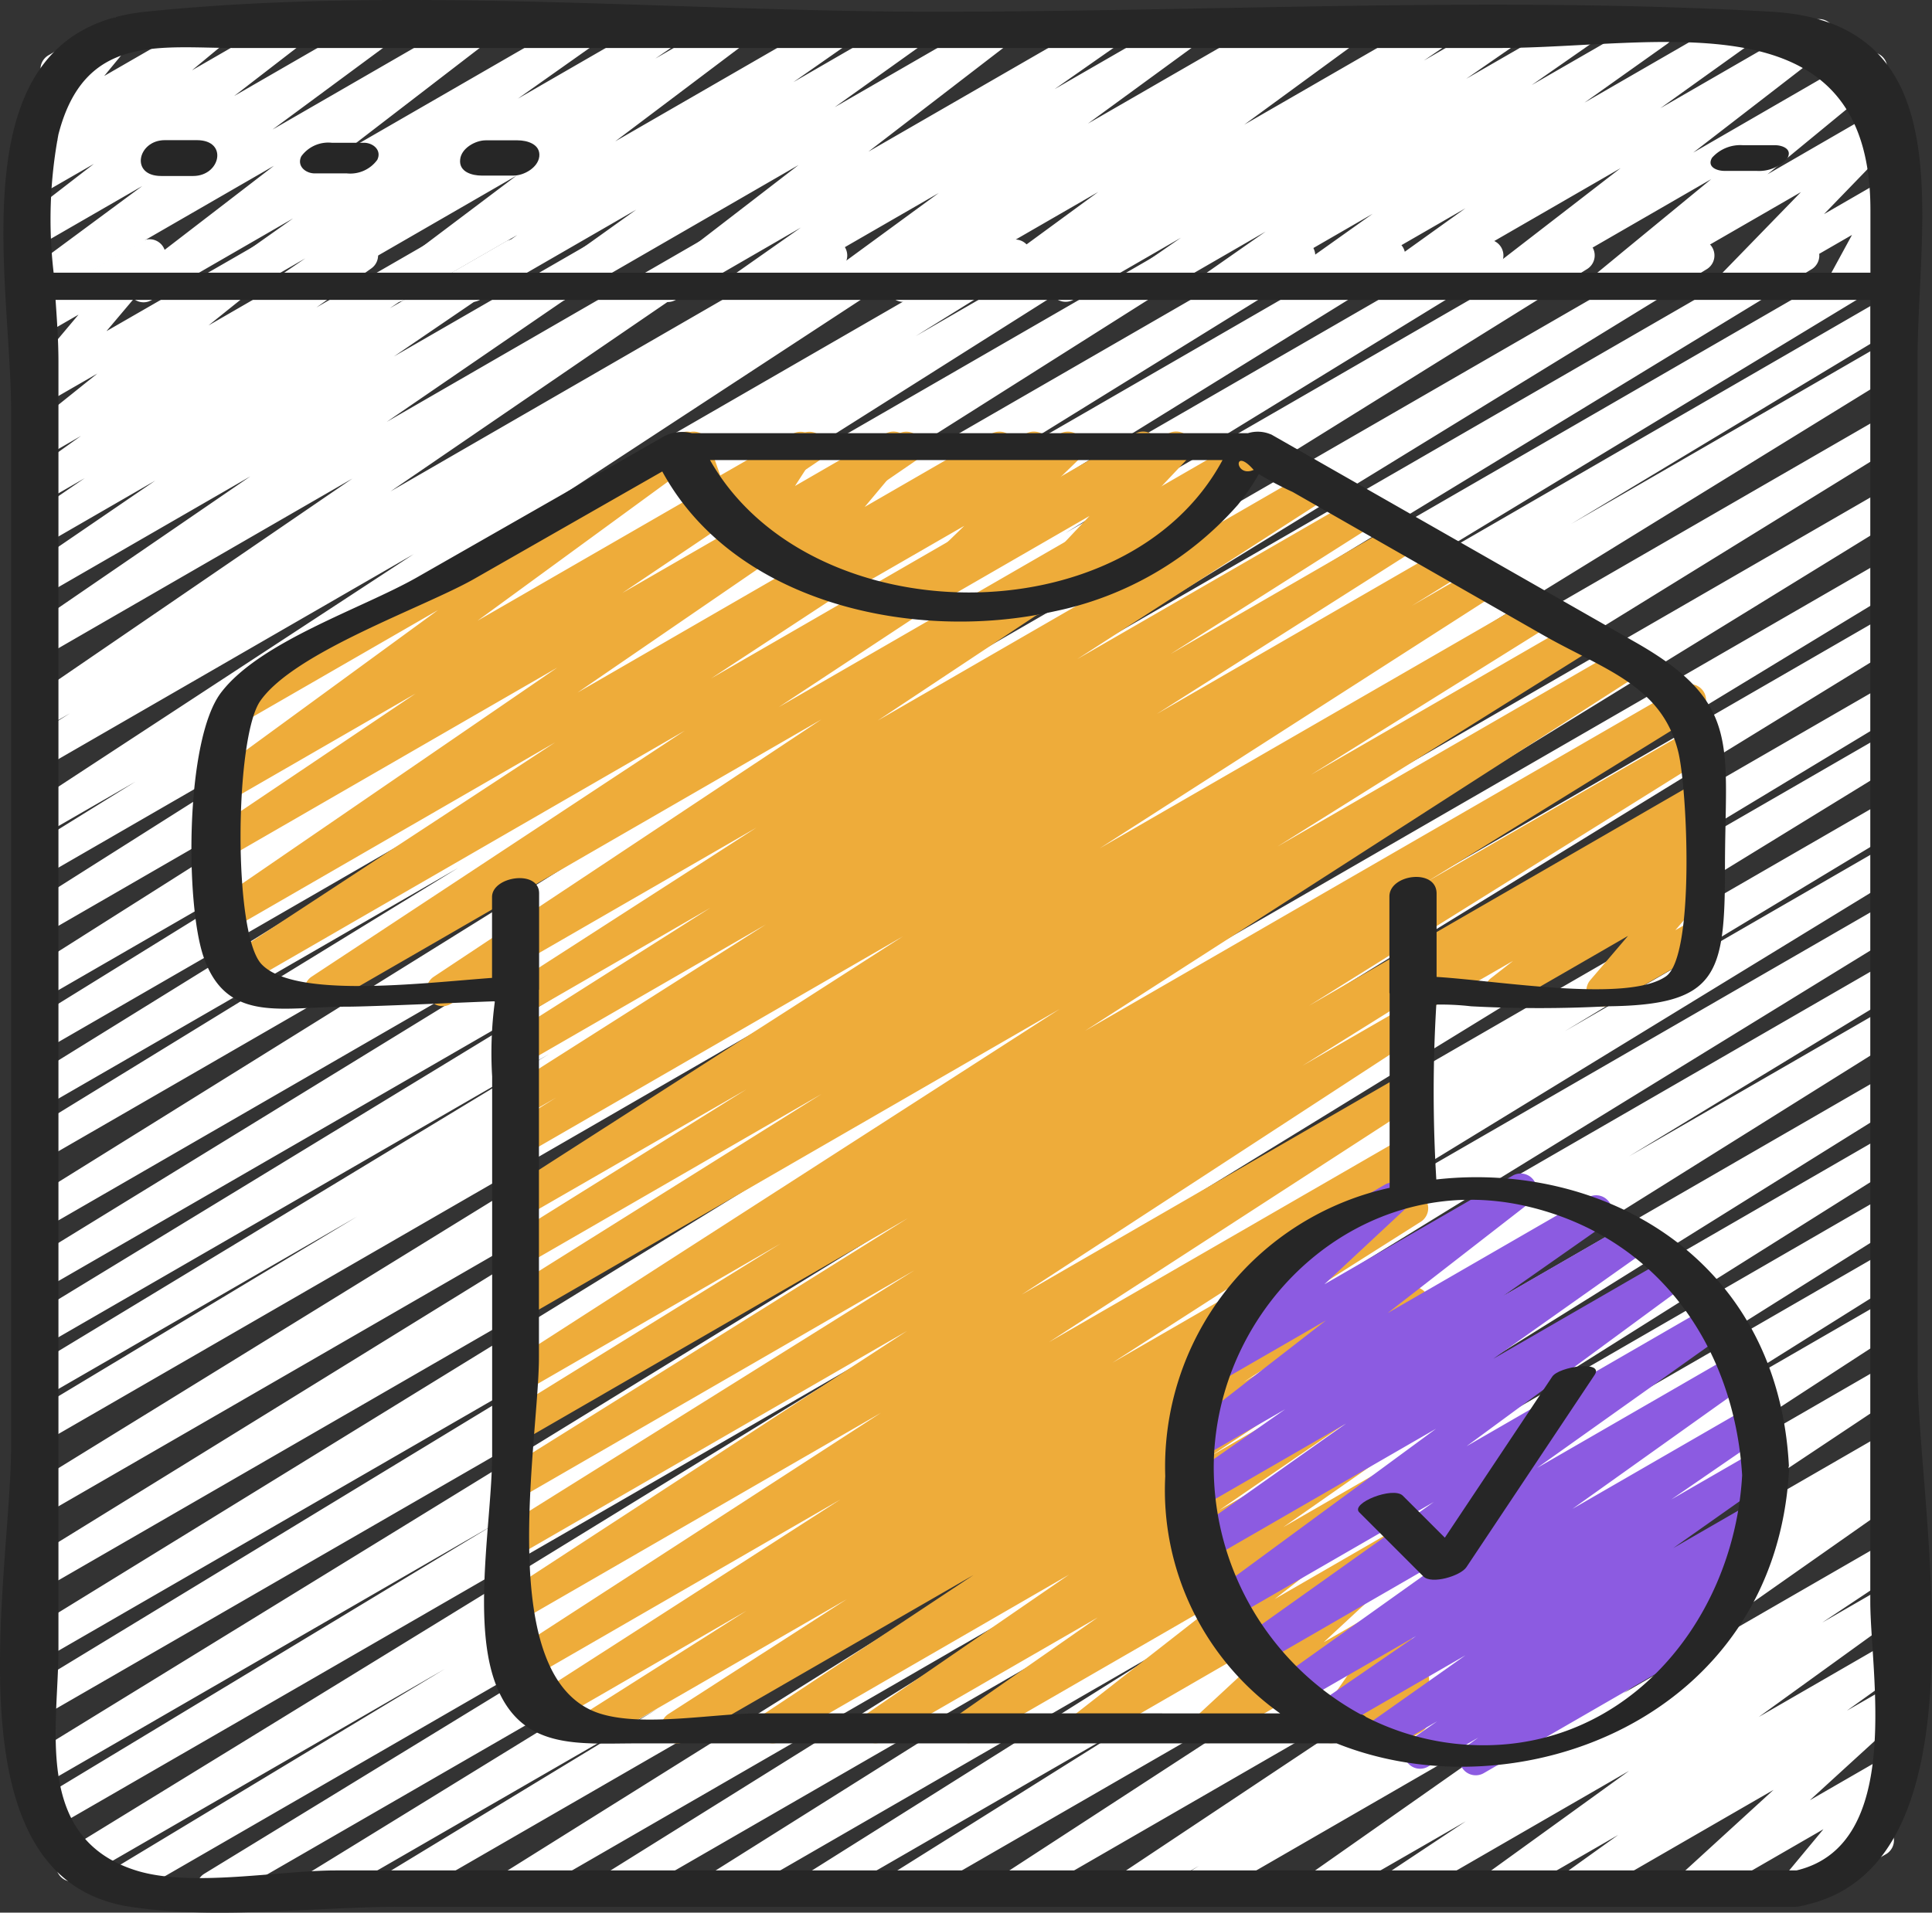 <svg xmlns="http://www.w3.org/2000/svg" width="197.313" height="195.38" viewBox="0 0 197.313 195.38">
  <rect x="0" y="0" width="197.313" height="195.38" fill="#333333" stroke="none"/>
  <g id="_023---Buy-Clothing-Online" data-name="023---Buy-Clothing-Online" transform="translate(-0.915 -0.067)">
    <path id="Path" d="M51.671,177.561a1.637,1.637,0,0,1-.871-3.025l63.45-39.716L40.6,177.329a1.637,1.637,0,0,1-1.67-2.815l27.8-16.882L32.6,177.329a1.637,1.637,0,0,1-1.676-2.809L92,136.958,22.061,177.329a1.637,1.637,0,0,1-1.673-2.812l60.89-37.241L12.39,177.064a1.637,1.637,0,0,1-1.663-2.815L45,153.569,7.738,175.09a1.637,1.637,0,0,1-1.676-2.812L88.771,121.5,4.527,170.127a1.637,1.637,0,0,1-1.666-2.815L50,138.831,4.016,165.4a1.637,1.637,0,0,1-1.673-2.8l87.734-53.9L4.013,158.365a1.637,1.637,0,0,1-1.666-2.815l65.643-39.9L4.013,152.587a1.637,1.637,0,0,1-1.673-2.812l90.042-55.4L4.01,145.394a1.637,1.637,0,1,1-1.676-2.812l94.789-58.5L4.01,137.839a1.637,1.637,0,0,1-1.676-2.809L95.07,77.875,4.01,130.444a1.637,1.637,0,0,1-1.66-2.819l33.679-20.261L4.006,125.851a1.637,1.637,0,0,1-1.663-2.819l53.21-32.223L4.006,120.57a1.637,1.637,0,0,1-1.666-2.815L64.114,80.124l-60.108,34.7a1.637,1.637,0,0,1-1.673-2.812L68.5,71.4,4,108.634a1.637,1.637,0,0,1-1.679-2.806L75.631,60.217,4,101.57A1.637,1.637,0,0,1,2.33,98.761L46.338,71.753,4,96.195a1.637,1.637,0,0,1-1.679-2.806L50.273,63.7,4,90.413A1.637,1.637,0,0,1,2.324,87.6l37-22.889L4,85.113a1.637,1.637,0,0,1-1.692-2.8L52.325,50.638,4,78.546a1.637,1.637,0,0,1-1.692-2.8L41.46,50.966,4,72.6A1.637,1.637,0,0,1,2.317,69.8l11.065-6.858L4,68.352A1.637,1.637,0,0,1,2.284,65.57l39.5-25.862L4,61.514a1.637,1.637,0,0,1-1.686-2.8L6.7,55.958,3.987,57.523a1.637,1.637,0,0,1-1.742-2.77L35.538,31.979,3.993,50.19a1.637,1.637,0,0,1-1.742-2.763l22.87-15.674L3.99,43.947a1.637,1.637,0,0,1-1.742-2.766l13.16-8.993L3.99,38.781a1.637,1.637,0,0,1-1.742-2.77L8.2,31.939,3.99,34.368a1.637,1.637,0,0,1-1.768-2.747l5.6-4L3.99,29.838a1.637,1.637,0,0,1-1.843-2.694l7.346-5.893L3.987,24.426a1.637,1.637,0,0,1-2.069-2.468l5.647-6.721L3.987,17.3a1.637,1.637,0,0,1-2.141-2.38l1.526-2.1a1.637,1.637,0,0,1,0-2.845L7.234,7.754a1.637,1.637,0,0,1,2.141,2.38l-.36.5L14,7.754a1.637,1.637,0,0,1,2.072,2.472l-5.65,6.695L26.342,7.754a1.637,1.637,0,0,1,1.843,2.691l-7.34,5.893L35.715,7.754a1.637,1.637,0,0,1,1.768,2.75L31.865,14.5l11.7-6.744a1.637,1.637,0,0,1,1.745,2.766l-5.952,4.063,11.86-6.829a1.637,1.637,0,0,1,1.745,2.766L39.781,19.506,60.163,7.754A1.637,1.637,0,0,1,61.9,10.517L39.041,26.191,70.975,7.754A1.637,1.637,0,0,1,72.72,10.52L39.437,33.288,83.664,7.754a1.637,1.637,0,0,1,1.689,2.8L80.94,13.319,90.6,7.754a1.637,1.637,0,0,1,1.712,2.783L52.8,36.4,102.445,7.754a1.637,1.637,0,0,1,1.679,2.806L93.059,17.434l16.761-9.68a1.637,1.637,0,0,1,1.692,2.8L72.363,35.3,120.1,7.754a1.637,1.637,0,0,1,1.7,2.8L71.774,42.209,131.482,7.754a1.637,1.637,0,0,1,1.676,2.806L96.166,33.442,140.658,7.754a1.637,1.637,0,0,1,1.679,2.806L94.4,40.231,150.676,7.754a1.637,1.637,0,0,1,1.676,2.809L108.361,37.544l51.622-29.79a1.637,1.637,0,0,1,1.683,2.806L88.309,56.184l83.917-48.43a1.637,1.637,0,0,1,1.676,2.809L107.745,51.156l75.2-43.4a1.637,1.637,0,0,1,1.67,2.812l-61.7,37.582L189.528,9.678a1.637,1.637,0,1,1,1.666,2.819l-53.22,32.249L192.055,13.5a1.638,1.638,0,0,1,1.663,2.822L160,36.621l32.062-18.509a1.637,1.637,0,0,1,1.676,2.809L100.982,78.065,192.055,25.5a1.637,1.637,0,0,1,1.676,2.809l-94.789,58.5,93.113-53.757a1.637,1.637,0,0,1,1.673,2.812L103.712,91.232l88.343-50.99a1.637,1.637,0,0,1,1.666,2.819l-65.643,39.9,63.977-36.937a1.637,1.637,0,0,1,1.673,2.809l-87.7,53.888,86.032-49.665a1.637,1.637,0,0,1,1.666,2.815L146.554,84.357l45.5-26.268a1.637,1.637,0,0,1,1.673,2.809l-82.692,50.774L192.055,64.9a1.637,1.637,0,0,1,1.663,2.815L159.344,88.446l32.717-18.889a1.637,1.637,0,0,1,1.67,2.815l-60.89,37.244,59.253-34.2a1.637,1.637,0,0,1,1.673,2.809l-61.1,37.559L192.058,81.5a1.637,1.637,0,0,1,1.666,2.815L165.9,101.226l26.166-15.1a1.637,1.637,0,0,1,1.686,2.806l-63.437,39.7,61.744-35.644a1.637,1.637,0,0,1,1.683,2.8l-49.38,30.8,47.7-27.535a1.637,1.637,0,0,1,1.689,2.8l-46.866,29.486,45.176-26.081a1.637,1.637,0,0,1,1.689,2.8l-36.865,23.187,35.175-20.3a1.637,1.637,0,0,1,1.686,2.806l-25.207,15.8,23.515-13.576a1.637,1.637,0,0,1,1.709,2.789L155.22,143.849l36.838-21.279a1.637,1.637,0,0,1,1.725,2.776l-35.251,23.475,33.525-19.354a1.637,1.637,0,0,1,1.689,2.8l-1.525.962a1.637,1.637,0,0,1,1.594,2.842l-28.432,19.969,26.674-15.386a1.637,1.637,0,0,1,1.725,2.779l-8.135,5.411,6.41-3.7a1.637,1.637,0,0,1,1.778,2.743l-14.669,10.6,12.892-7.444a1.637,1.637,0,0,1,1.771,2.747l-5.663,4.056,3.892-2.242a1.637,1.637,0,0,1,1.922,2.619l-9.6,8.773,7.677-4.429a1.637,1.637,0,0,1,2.075,2.462l-4.079,4.91.527-.3a1.637,1.637,0,0,1,1.637,2.832l-8.446,4.855a1.637,1.637,0,0,1-2.075-2.462l4.076-4.91L173,177.329a1.637,1.637,0,0,1-1.922-2.619l9.6-8.777-19.743,11.4a1.637,1.637,0,0,1-1.771-2.747l5.654-4.05-11.785,6.8a1.637,1.637,0,0,1-1.778-2.743l14.669-10.6-23.1,13.34a1.637,1.637,0,0,1-1.728-2.776l8.148-5.408-14.214,8.184a1.637,1.637,0,0,1-1.758-2.753l28.406-19.946-39.317,22.7a1.637,1.637,0,0,1-1.692-2.8l1.326-.838-6.3,3.637a1.637,1.637,0,0,1-1.729-2.776l35.257-23.469-45.465,26.245a1.637,1.637,0,0,1-1.709-2.786l38.547-25.086L92.3,177.329a1.637,1.637,0,0,1-1.689-2.8l25.207-15.808L83.592,177.329a1.637,1.637,0,0,1-1.692-2.8l36.871-23.191-45.019,25.99a1.637,1.637,0,0,1-1.692-2.8l46.862-29.469L63.007,177.329a1.637,1.637,0,0,1-1.686-2.8L110.7,143.718,52.489,177.329a1.637,1.637,0,0,1-.818.232Z" transform="translate(1.367 16.973)" fill="#fff"/>
    <path id="Path-2" data-name="Path" d="M14.176,29.892a1.637,1.637,0,0,1-.982-2.946l14.3-11L3.982,29.515a1.637,1.637,0,0,1-1.791-2.733l11.854-8.767L3.979,23.823a1.637,1.637,0,0,1-1.817-2.711L9.1,15.753,3.979,18.7a1.637,1.637,0,0,1-1.863-2.668l3.333-2.76-1.47.845A1.637,1.637,0,0,1,1.9,11.661L5.147,7.706a1.637,1.637,0,0,1-.681-3.048l6.328-3.653A1.637,1.637,0,0,1,12.886,3.46l-2.73,3.313L20.592.756a1.637,1.637,0,0,1,1.863,2.675L19.123,6.194,28.544.756a1.637,1.637,0,0,1,1.82,2.711l-6.93,5.349L37.406.756A1.637,1.637,0,0,1,39.2,3.49L27.346,12.247,47.26.756A1.637,1.637,0,0,1,49.077,3.47L34.784,14.46,58.537.756A1.637,1.637,0,0,1,60.3,3.506l-7.9,5.585L66.852.756a1.637,1.637,0,0,1,1.742,2.766L66.437,5,73.776.756a1.637,1.637,0,0,1,1.8,2.724L62.348,13.452,84.357.756a1.637,1.637,0,0,1,1.751,2.756L80.543,7.4,92.037.756A1.637,1.637,0,0,1,93.808,3.5L84.753,9.965,100.725.756a1.637,1.637,0,0,1,1.82,2.714L88.2,14.506,112.045.756A1.637,1.637,0,0,1,113.8,3.51l-6.587,4.609L119.987.756a1.637,1.637,0,0,1,1.784,2.737l-11.153,8.148L129.491.756a1.637,1.637,0,0,1,1.735,2.77l-.311.213L136.084.756a1.637,1.637,0,0,1,1.787,2.737L126.59,11.746,145.646.756a1.637,1.637,0,0,1,1.742,2.766L144.929,5.2l7.7-4.446a1.637,1.637,0,0,1,1.755,2.76l-5.13,3.549L160.2.756a1.637,1.637,0,0,1,1.755,2.756L155.945,7.7,168,.756a1.637,1.637,0,0,1,1.768,2.75l-8.43,5.988L176.484.756A1.637,1.637,0,0,1,178.255,3.5l-9.166,6.564,15.386-8.878a1.637,1.637,0,0,1,1.82,2.714l-13.854,10.7,17.386-10.05a1.637,1.637,0,0,1,1.856,2.678l-11.661,9.592,11.893-6.875a1.637,1.637,0,0,1,2,2.553l-8.119,8.387,6.266-3.617a1.637,1.637,0,0,1,2.259,2.2l-2.364,4.354.151-.085a1.637,1.637,0,1,1,1.637,2.832l-5.2,2.989a1.637,1.637,0,0,1-2.256-2.2l2.367-4.347-11.35,6.547a1.637,1.637,0,0,1-2-2.553l8.135-8.371L164.456,29.587A1.637,1.637,0,0,1,162.6,26.91l11.68-9.6L153,29.594a1.637,1.637,0,0,1-1.82-2.711l13.851-10.7L141.786,29.6a1.637,1.637,0,0,1-1.771-2.747l9.166-6.567L133.029,29.6a1.637,1.637,0,0,1-1.768-2.75l8.443-6-15.16,8.757a1.637,1.637,0,0,1-1.755-2.76l5.984-4.18-12.024,6.947a1.637,1.637,0,0,1-1.755-2.763l5.133-3.558-10.957,6.325a1.637,1.637,0,0,1-1.742-2.77l2.462-1.679-7.716,4.452a1.637,1.637,0,0,1-1.787-2.737l11.278-8.259-19.059,11a1.637,1.637,0,0,1-1.738-2.773l.3-.2L86.01,29.63a1.637,1.637,0,0,1-1.784-2.737l11.157-8.164-18.889,10.9a1.637,1.637,0,0,1-1.758-2.756l6.57-4.613L68.538,29.64a1.637,1.637,0,0,1-1.82-2.714L81.067,15.871,57.218,29.643A1.637,1.637,0,0,1,55.444,26.9l9.048-6.472L48.517,29.65a1.637,1.637,0,0,1-1.751-2.76l5.585-3.873L40.833,29.653a1.637,1.637,0,0,1-1.8-2.724l13.239-9.981L30.256,29.66a1.637,1.637,0,0,1-1.742-2.77L30.7,25.4l-7.382,4.262a1.637,1.637,0,0,1-1.768-2.753l7.9-5.588L14.995,29.666a1.617,1.617,0,0,1-.818.226Z" transform="translate(1.401 1.055)" fill="#fff"/>
    <path id="Path-3" data-name="Path" d="M46.611,44.923a1.637,1.637,0,0,1-.818-3.054L73.619,25.808a1.637,1.637,0,0,1,1.827,2.7l-2.292,1.81.478-.275A1.637,1.637,0,0,1,75.7,32.526l-3.86,4.521,1.794-1.034a1.637,1.637,0,0,1,1.637,2.835L65.215,44.628a1.637,1.637,0,0,1-2.066-2.478l3.86-4.524-12.2,7.042a1.637,1.637,0,0,1-1.827-2.7l2.292-1.794L47.419,44.7a1.617,1.617,0,0,1-.809.226Z" transform="translate(100.175 58.044)" fill="#eeac3a"/>
    <path id="Path-4" data-name="Path" d="M55.041,147.547a1.637,1.637,0,0,1-.887-3.015l18.208-11.72-25.142,14.5a1.637,1.637,0,0,1-1.692-2.8l16.6-10.525L41.9,145.678a1.637,1.637,0,0,1-1.7-2.792l31.512-20.264L39.541,141.193a1.637,1.637,0,0,1-1.709-2.789L75.855,113.77,39.449,134.787A1.637,1.637,0,0,1,37.737,132l40.77-26.589L39.433,127.968a1.637,1.637,0,0,1-1.683-2.8L79.3,99.192l-39.88,23.033a1.637,1.637,0,0,1-1.683-2.8L78.6,93.889,39.419,116.523a1.637,1.637,0,0,1-1.679-2.806L65.615,96.475,39.426,111.6a1.637,1.637,0,0,1-1.706-2.792L94.1,72.528,39.4,104.1a1.637,1.637,0,0,1-1.689-2.8L69.792,81.2,39.4,98.75a1.637,1.637,0,0,1-1.686-2.8l24.4-15.222L39.393,93.82a1.637,1.637,0,0,1-1.706-2.792L78.094,65.1,39.377,87.463A1.637,1.637,0,0,1,37.7,84.657l4.986-3.09L39.37,83.479a1.637,1.637,0,0,1-1.7-2.8L64.1,63.883,39.364,78.159a1.637,1.637,0,0,1-1.7-2.8L58.439,62.18,39.357,73.2A1.637,1.637,0,0,1,37.652,70.4L63.121,54,31.88,72.021a1.637,1.637,0,0,1-1.725-2.779l39.611-26.3L19.388,72.021a1.637,1.637,0,0,1-1.719-2.779L55.82,44.083,10.382,70.315a1.637,1.637,0,0,1-1.715-2.786l33.9-22.238L9.989,64.1a1.637,1.637,0,0,1-1.745-2.763L42.791,37.647,9.986,56.579A1.637,1.637,0,0,1,8.254,53.8L28.318,40.3,9.986,50.876A1.637,1.637,0,0,1,8.2,48.14L30.61,31.771,10.264,43.5a1.637,1.637,0,0,1-1.637-2.832L55.27,13.75a1.637,1.637,0,0,1,1.784,2.737L34.65,32.855,67.773,13.75A1.637,1.637,0,0,1,69.5,16.523L49.443,30.02,77.649,13.75a1.637,1.637,0,0,1,1.745,2.763L44.854,40.2,90.685,13.733A1.637,1.637,0,0,1,92.4,16.516L58.5,38.754,101.851,13.73a1.637,1.637,0,0,1,1.719,2.779L65.406,41.684l47.992-27.7a1.637,1.637,0,0,1,1.725,2.783L75.528,43.052l44.148-25.489a1.637,1.637,0,0,1,1.706,2.789L95.9,36.773,124.449,20.3a1.637,1.637,0,0,1,1.7,2.8l-20.729,13.16,23.358-13.487a1.637,1.637,0,0,1,1.7,2.8L104.025,42.378l29.388-16.967a1.637,1.637,0,0,1,1.679,2.809l-5.048,3.126,6.842-3.948a1.637,1.637,0,0,1,1.7,2.792L98.182,56.111l44.257-25.535a1.637,1.637,0,0,1,1.686,2.806L119.752,48.6,146.73,33.025a1.637,1.637,0,0,1,1.686,2.806l-32.082,20.1,35.061-20.248a1.637,1.637,0,0,1,1.7,2.792L96.7,74.748l61.011-35.221a1.637,1.637,0,0,1,1.679,2.806l-27.8,17.2,27.171-15.678a1.637,1.637,0,0,1,1.683,2.8L119.562,72.188l39.2-22.631a1.637,1.637,0,0,1,1.683,2.806L118.884,78.326l10.4-6A1.637,1.637,0,0,1,131,75.111L90.214,101.7l39.081-22.562A1.637,1.637,0,0,1,131,81.927L93,106.555,129.3,85.6a1.637,1.637,0,0,1,1.7,2.792L99.491,108.656l29.82-17.216a1.637,1.637,0,0,1,1.692,2.8L114.36,104.784l14.954-8.633a1.637,1.637,0,0,1,1.706,2.8l-18.172,11.7,16.48-9.513a1.637,1.637,0,1,1,1.725,2.783l-21.446,14.214,19.724-11.386a1.637,1.637,0,0,1,1.748,2.766l-20.712,14.231,18.987-10.954a1.637,1.637,0,0,1,1.755,2.76l-14.172,9.9,12.407-7.163a1.637,1.637,0,0,1,1.827,2.7l-15.1,11.8,13.284-7.67a1.637,1.637,0,0,1,1.931,2.619l-10.217,9.467,8.3-4.789a1.637,1.637,0,0,1,2.161,2.347l-4.213,6.063,2.062-1.188a1.637,1.637,0,0,1,2.37,1.935l-.655,2a1.637,1.637,0,0,1-.056,2.8l-1.637.943a1.637,1.637,0,0,1-2.37-1.938l.252-.75-4.655,2.684a1.637,1.637,0,0,1-2.161-2.347l4.21-6.06-14.587,8.4a1.637,1.637,0,0,1-1.928-2.619l10.214-9.464L97.445,147.315a1.637,1.637,0,0,1-1.827-2.7L110.733,132.8,85.585,147.315a1.637,1.637,0,0,1-1.755-2.756l14.149-9.877L76.091,147.315a1.637,1.637,0,0,1-1.748-2.763L95.062,130.3,65.6,147.325a1.637,1.637,0,0,1-1.725-2.779l21.42-14.2L55.86,147.315a1.636,1.636,0,0,1-.818.232Z" transform="translate(15.036 30.619)" fill="#eeac3a"/>
    <path id="Path-5" data-name="Path" d="M46.636,32.524a1.637,1.637,0,0,1-1.142-2.809l6.744-6.547L39.611,30.449a1.637,1.637,0,0,1-1.853-2.684l1.146-.933-3.225,1.859a1.637,1.637,0,0,1-2.069-2.468l4.2-5.015-7.1,4.1a1.637,1.637,0,0,1-2.193-2.292l1.964-3.035L27.23,21.855a1.637,1.637,0,0,1-2.36-.877l-1.211-3.47a1.637,1.637,0,0,1-1.175-3.018l1.277-.733a1.673,1.673,0,0,1,1.391-.115,1.637,1.637,0,0,1,.982.982l1.185,3.4,7.408-4.256a1.637,1.637,0,0,1,2.19,2.292l-1.964,3.035L44.2,13.753a1.637,1.637,0,0,1,2.072,2.468l-4.2,5.012,12.96-7.48a1.637,1.637,0,0,1,1.85,2.684l-1.143.93L62,13.766a1.637,1.637,0,0,1,1.964,2.589L57.22,22.9l15.835-9.15a1.637,1.637,0,0,1,2.013,2.537l-7.006,7.431,10.122-5.843a1.637,1.637,0,0,1,1.637,2.835L60.039,32.125a1.637,1.637,0,0,1-2.01-2.537l7-7.431L47.455,32.3a1.6,1.6,0,0,1-.818.219Z" transform="translate(47.155 30.616)" fill="#eeac3a"/>
    <path id="Path-6" data-name="Path" d="M68.195,98.157a1.637,1.637,0,0,1-.956-2.966l1.218-.877-5.143,2.969a1.637,1.637,0,0,1-1.751-2.76l2.694-1.876-5.542,3.2A1.637,1.637,0,0,1,56.953,93.1l10.2-7.2L53.964,93.505a1.637,1.637,0,0,1-1.745-2.766l9.89-6.806-11.962,6.9a1.637,1.637,0,0,1-1.768-2.747l18.4-13.121L46.2,86.853a1.637,1.637,0,0,1-1.768-2.75L63.916,70.239,43.226,82.185a1.637,1.637,0,0,1-1.787-2.733l22.713-16.7L40.886,76.178a1.637,1.637,0,0,1-1.765-2.753l15.835-11.2-14.9,8.6a1.637,1.637,0,0,1-1.755-2.76l10.436-7.3-8.61,4.969a1.637,1.637,0,0,1-1.823-2.711l14.6-11.337L41.95,58.012a1.637,1.637,0,0,1-1.935-2.619l8.616-8.037a1.611,1.611,0,0,1-1.558-.805,1.637,1.637,0,0,1,.6-2.236l11.242-6.488a1.637,1.637,0,0,1,1.935,2.619L52.746,48,71.976,36.9A1.637,1.637,0,0,1,73.8,39.608L59.2,50.944,79.7,39.11a1.637,1.637,0,0,1,1.755,2.756l-10.413,7.3,13-7.5a1.637,1.637,0,0,1,1.764,2.753L69.989,55.613l18.188-10.5a1.637,1.637,0,0,1,1.787,2.734l-22.706,16.7L92.2,50.139a1.637,1.637,0,0,1,1.768,2.75l-19.5,13.87L94.718,55.072a1.637,1.637,0,0,1,1.768,2.75L78.078,70.943,96.289,60.431A1.637,1.637,0,0,1,98.034,63.2L88.17,69.984l8.646-4.989a1.637,1.637,0,0,1,1.761,2.753L88.37,74.95l8.011-4.622a1.637,1.637,0,0,1,1.751,2.76l-2.779,1.931a1.637,1.637,0,0,1,1.617,2.828L93.7,80.2a1.637,1.637,0,0,1,.756,3.054L69.006,97.947a1.614,1.614,0,0,1-.812.21Z" transform="translate(83.43 83.26)" fill="#8c5be1"/>
    <g id="Grupo_177529" data-name="Grupo 177529" transform="translate(0.915 0.067)">
      <path id="Shape" d="M196.751,36.99c0-14.574,4.658-34.609-14.921-35.725-28.307-1.614-57.174,0-85.521,0-26.366,0-54.3-2.694-80.532,0C-3.685,3.262,2.054,28.181,2.054,42.2V147.643c0,13.573-6.639,44.329,12.139,47.206,8.79,1.345,18.9,0,27.754,0h142.4a2.52,2.52,0,0,0,.629-.108h.043a2.5,2.5,0,0,0,.367-.095c18.856-4.334,11.376-40.43,11.376-54.31ZM6.879,13.809C9.531,3.5,17.162,4.97,24.957,4.97H153.965c16.231,0,37.974-5.529,37.974,16.552v6.4H6.392a47.01,47.01,0,0,1,.488-14.113ZM184.393,191.137H35.2c-5.788,0-14.807,1.761-20.4,0-10.518-3.31-7.916-14.731-7.916-22.588V36.99c0-1.928-.137-4.072-.295-6.292H191.926V163.677c0,7.3,3.46,24.844-7.533,27.459Z" transform="translate(-0.915 -0.067)" fill="#262626"/>
      <path id="Shape-2" data-name="Shape" d="M170.036,119.172c-1.159-21.547-19.364-31.129-36.01-29.247a148.51,148.51,0,0,1,0-17.864,26.929,26.929,0,0,1,3.549.174,132.3,132.3,0,0,0,13.956,0c11.242-.124,11.975-3.231,11.975-14.181,0-12.407,1.751-16.784-9.071-22.965L117.147,13.81h-.029a3.375,3.375,0,0,0-2.334-.118H58a4.007,4.007,0,0,0-3.162.5L29.983,28.384C24.362,31.6,13.942,34.931,9.928,40.169c-3.7,4.825-3.673,21.642-1.787,27.06,2.367,6.812,8.076,5.045,14.64,5.045,2.534,0,13.245-.5,15.039-.547,0,.02.039.029.052.049A39.559,39.559,0,0,0,37.6,79.41v38.528c0,6.685-2.144,17.377.465,23.8,2.639,6.495,8.351,5.794,14.355,5.794h71.431c18.378,7.372,44.826-2.445,46.2-27.957a1.271,1.271,0,0,0-.056-.232.955.955,0,0,0,.039-.167ZM115.327,17.391l.056.046C113.461,18.3,113.225,15.021,115.327,17.391Zm-3.133-.956c-9.769,18.195-42.2,17.877-52.346,0ZM91.39,144.464H64.873c-4.583,0-11.936,1.434-16.326,0-10.846-3.542-6.168-27.878-6.168-36.41V70.568a.165.165,0,0,0,.016-.049V60.7c0-2.465-4.806-1.745-4.806.367v8.266c-7.369.547-20.179,2.131-23.534-1.391-2.946-3.077-2.743-23.138-.144-26.887,3.48-5.019,16.741-9.562,21.875-12.492L54.974,17.6c7.4,13.589,25.9,17.465,40.034,14.293A34.092,34.092,0,0,0,113.765,21a24.281,24.281,0,0,0,2.134-3.133,33.833,33.833,0,0,0,3.46,1.83l25.534,14.591c6.184,3.532,12.113,5.1,13.828,11.893.953,3.771,1.729,20.922-1.241,22.994-3.9,2.724-17.056.448-23.426.059V60.718c0-2.6-4.819-1.987-4.819.3V70.84c0,.036.02.059.023.095V90.78a29.172,29.172,0,0,0-22.916,29.463,27.97,27.97,0,0,0,11.736,24.225Zm44.473,3.09a26.343,26.343,0,0,1-9.022-2.724,1.067,1.067,0,0,0-.557-.272,28.808,28.808,0,0,1-14.99-25.187c.02-16.64,15.082-30.661,32.033-26.693,13.291,3.11,21.125,14.3,21.933,27.466-.868,15.471-12.721,29.27-29.4,27.41Z" transform="translate(12.663 30.561)" fill="#262626"/>
      <path id="Path-7" data-name="Path" d="M7.388,8.1h3.274c2.776,0,3.6-3.66.373-3.66H7.761C4.985,4.441,4.176,8.1,7.388,8.1Z" transform="translate(9.072 9.877)" fill="#262626"/>
      <path id="Path-8" data-name="Path" d="M11.785,7.664h3.274a3.408,3.408,0,0,0,3.107-1.385c.478-.982-.416-1.745-1.378-1.745H13.514a3.408,3.408,0,0,0-3.107,1.385C9.929,6.895,10.823,7.664,11.785,7.664Z" transform="translate(20.365 10.049)" fill="#262626"/>
      <path id="Path-9" data-name="Path" d="M17.47,8.047h3.274c1.048,0,2.495-.812,2.619-1.964.121-1.251-1.244-1.637-2.21-1.637H17.879c-1.048,0-2.495.812-2.6,1.964C15.139,7.677,16.5,8.047,17.47,8.047Z" transform="translate(31.716 9.889)" fill="#262626"/>
      <path id="Path-10" data-name="Path" d="M55.71,7.229h3.274a3.856,3.856,0,0,0,3.133-1.28c.553-.933-.471-1.345-1.273-1.345H57.569a3.856,3.856,0,0,0-3.133,1.28c-.553.936.471,1.345,1.273,1.345Z" transform="translate(120.416 10.228)" fill="#262626"/>
      <path id="Path-11" data-name="Path" d="M63.107,43.781q-5.48,8.214-10.957,16.437l-4.292-4.288c-.982-.982-5.388.763-4.446,1.7l6.547,6.547c.838.841,3.8-.052,4.393-.946L67.447,43.591c1-1.5-3.63-.887-4.341.19Z" transform="translate(95.41 96.861)" fill="#262626"/>
    </g>
  </g>
</svg>
